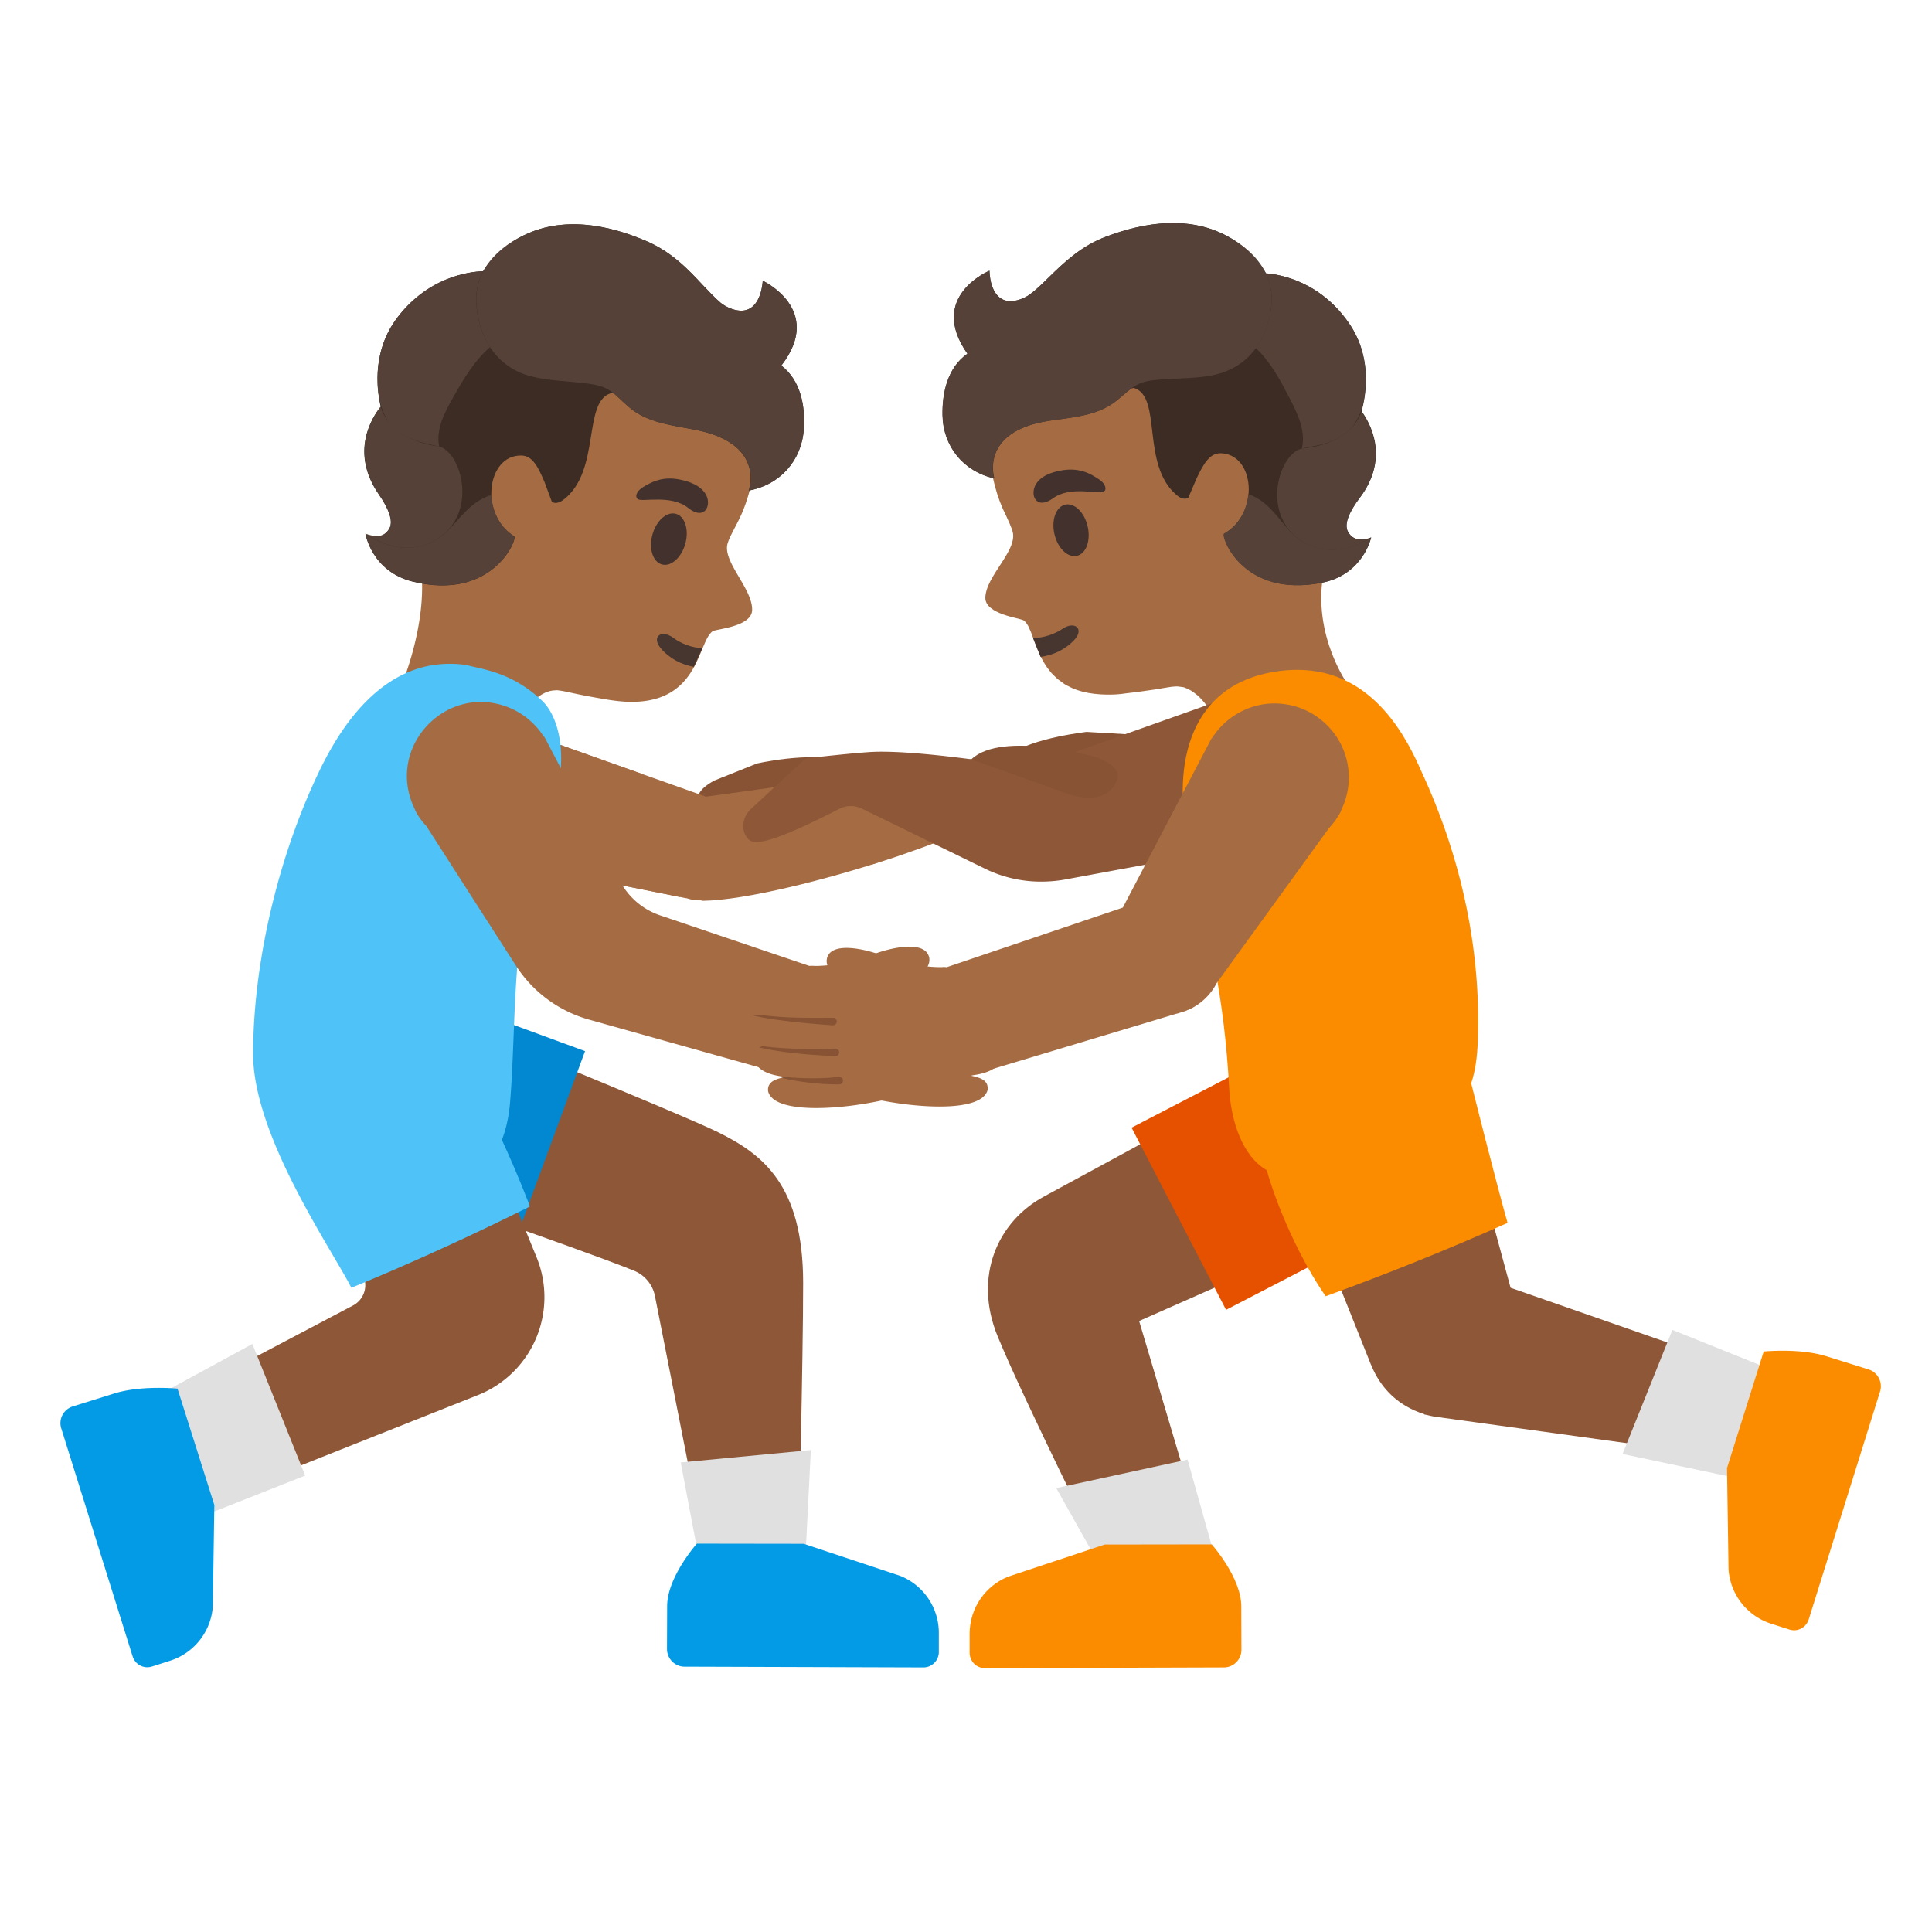 <svg xmlns="http://www.w3.org/2000/svg" xml:space="preserve" id="Layer_1" x="0" y="0" version="1.1" viewBox="0 0 128 128"><path id="leg_2_" d="M47.57 75.01c-2.33-1.16-19.01-7.95-19.01-7.95l-2.69 11.38s11.93 4.07 16.12 5.74c.72.29 1.25.92 1.4 1.68l3.24 16.41 6.28.01s.3-12.28.3-17.28c0-6.5-2.69-8.53-5.64-9.99" style="fill:#8d5738"/><path id="pants" d="M29.54 66.25c-.85-.31-1.71-.45-2.56-.45-3.01 0-5.84 1.85-6.94 4.84a7.39 7.39 0 0 0 4.39 9.49l9.22 3.39 5.11-13.88z" style="fill:#0288d1"/><path id="arm_4_" d="m35.55 83.3-4.92-12.05-10.87 4.37 4.22 8.73c.45.75.19 1.71-.57 2.13l-12.99 6.85 3.09 6.31 18.15-7.21a6.98 6.98 0 0 0 3.89-9.13" style="fill:#8d5738"/><path id="head_1_" d="M48.93 34.48c.58-1.13 1.04-2.81 1.18-4.57.38-4.65-1.31-8.84-5.78-11.02-.21-.1-.41-.2-.63-.29-.3-.13-.61-.23-.92-.33a1 1 0 0 1-.14-.04c-.26-.08-.53-.14-.81-.19-.1-.02-.2-.03-.29-.05-.22-.04-.45-.07-.68-.09l-.36-.03-.65-.03c-.06 0-.12-.01-.18-.01-.05 0-.1.01-.15.01q-.585 0-1.17.06h-.07c-.42.04-.84.11-1.26.19l-.27.06c-.36.08-.71.16-1.06.26-.07.02-.13.03-.2.06-.41.12-.81.26-1.21.42l-.21.09q-.51.21-.99.45c-.07.04-.15.07-.22.11q-.57.3-1.11.63c-.01.01-.02.02-.04.02-.35.22-.68.46-1 .71-.04.03-.08.06-.12.1-.33.26-.65.53-.94.82-2.18 2.16-3.09 10.31-1.98 14.58 1.17 4.51-1.5 10.04-1.5 10.04s-1.22.85-.6 2.2c.27.61.92 1.33 2.24 2.11.64.38 1.25.54 1.83.54 2.74 0 4.67-3.55 4.67-3.55s1.07-1.93 2.42-2c.06 0 .11-.01.16-.01.03 0 .07 0 .11.01.74.1.94.23 3.29.62.57.09 1.09.14 1.56.14 4.51 0 4.38-4.01 5.37-4.68.22-.15 2.57-.29 2.61-1.39.05-1.46-2.09-3.31-1.59-4.52.09-.32.63-1.29.69-1.43" style="fill:#a56c43"/><path id="mouth_1_" d="M45.97 44.18c-.84-.15-1.62-.55-2.2-1.24-.63-.76.05-1.27.84-.68.48.36 1.2.65 1.92.69z" style="fill:#473530"/><ellipse id="eye_1_" cx="44.32" cy="35.72" rx="1.74" ry="1.13" style="fill:#42312c" transform="rotate(-74.603 44.316 35.722)"/><path id="eyebrow_1_" d="M45.59 33.65c.9.72 1.41.14 1.3-.54-.09-.5-.57-1.09-1.86-1.34-1.21-.24-1.94.22-2.41.49-.46.27-.59.68-.34.82.34.18 2.2-.32 3.31.57" style="fill:#42312c"/><path id="head" d="M89.22 45.23s-2.66-3.79-1.29-8.24c1.06-3.44.65-9.77-.67-13.23-.3-.8-.65-1.45-1.04-1.87-.3-.32-.63-.62-.97-.92-.02-.01-.03-.03-.05-.04-.68-.58-1.45-1.1-2.27-1.56-.05-.03-.09-.05-.14-.08-.79-.43-1.63-.79-2.49-1.08-.09-.03-.19-.06-.28-.09-.42-.13-.84-.25-1.26-.34l-.14-.03c-.38-.08-.76-.14-1.14-.19-.12-.01-.24-.03-.36-.04-.41-.04-.82-.07-1.23-.07h-.05q-.375 0-.75.03h-.12c-.28.02-.55.06-.82.1-.03 0-.06.01-.09.01-.6.1-1.19.25-1.74.46-5.01 1.87-7.06 6.15-6.87 11.02.07 1.76.46 3.46.98 4.62.05.12.44.9.59 1.32.02.06.04.11.05.15.11.31.05.65-.09 1.01-.07.18-.17.37-.28.56-.43.76-1.08 1.56-1.32 2.32-.06.19-.1.38-.1.56 0 .55.58.88 1.19 1.1.31.11.62.19.87.25s.43.11.49.15c.07.05.12.11.18.19.01.01.01.02.02.03.05.07.1.15.14.24v.01c.18.36.33.87.55 1.4.05.12.1.24.16.37.02.04.03.07.05.11.05.1.1.21.16.31l.09.15c.05.09.11.18.17.27.04.06.08.12.13.17.06.08.12.16.19.24l.18.18c.07.07.14.14.21.2l.24.18c.07.05.14.11.22.16.11.07.23.13.36.19.07.03.13.07.2.1.41.17.89.3 1.45.36.03 0 .07 0 .11.01.22.02.46.04.71.04h.14c.33 0 .69-.02 1.07-.08.89-.1 1.47-.19 1.89-.25.28-.04.49-.08.67-.11.09-.01.17-.03.25-.04.16-.03.31-.05.5-.06.14-.01.26.01.39.03.06.01.13.01.19.03q.165.06.33.15c.05.03.1.04.14.07.14.09.27.19.39.29.01.01.02.01.03.02.69.62 1.12 1.5 1.12 1.5s1.82 3.71 4.62 3.74h.04c.02 0 .05 0 .07-.01.18-.01.37-.03.56-.07.08-.02.16-.03.24-.05.1-.03.2-.06.3-.1.12-.05.25-.1.38-.16.05-.03.1-.04.15-.07.81-.43 1.39-.9 1.82-1.38 1.83-2.03.58-4.24.58-4.24" style="fill:#a56c43"/><path id="mouth" d="M68.94 43.52c.85-.12 1.64-.48 2.25-1.14.66-.73 0-1.27-.81-.71-.49.33-1.23.6-1.94.6z" style="fill:#473530"/><ellipse id="eye" cx="70.96" cy="35.13" rx="1.13" ry="1.74" style="fill:#42312c" transform="rotate(-12.916 70.958 35.132)"/><path id="eyebrow" d="M69.77 33.01c-.93.67-1.42.08-1.27-.6.11-.5.62-1.06 1.92-1.26 1.22-.18 1.93.31 2.38.6s.56.7.31.83c-.35.18-2.19-.41-3.34.43" style="fill:#42312c"/><path id="darkTone" d="m75.06 48.67-3.08-.18c-.78.1-4.72.64-5.49 1.98-.19.32-.21.68-.09.93.18.81.84 1.37 1.56 1.37.1 0 .19-.01.29-.03h.01l6.94-1.6c1.17-.41 1.39-1.12 1.41-1.21.02-.06.02-.13.01-.19-.09-.74-.93-.93-1.56-1.07" style="fill:#875334"/><path id="tone_4_" d="M56.45 51.68c.03-.38-.1-.71-.37-.96-1.15-1.04-5.06-.33-5.92-.14l-2.85 1.14c-.4.23-1.25.71-1.08 1.49.01.06.04.12.07.17.04.07.48.68 1.76.71l7.04-.64h.01c.85-.12 1.44-.93 1.34-1.77" style="fill:#875334"/><path id="arm_3_" d="M68.63 52.12c-.31.84-2.39 1.99-5.2 3.14l-.45.18c-.81.32-1.68.65-2.57.96-.31.11-.63.22-.94.33-4.78 1.6-10.16 2.91-12.87 2.95h-.01c-.08 0-.16-.03-.23-.05-.16 0-.31 0-.47-.02-.15-.02-.29-.07-.44-.11v.01l-.39-.08-6.2-1.24-7.35-1.47 2.65-8.21.06-.19 8.27 2.94 4.28 1.52c2.14-.29 12.86-1.76 14.54-2.13.77-.16 2.31-.36 3.78-.36 2.1 0 4.06.4 3.54 1.83" style="fill:#a56c43"/><path id="shadow_1_" d="M62.98 55.44c-.81.32-4.9 1.73-5.22 1.84-1.84-.94-4.03-3.28-4.03-3.28l3.5-2.13z" style="fill:#a56c43"/><path id="shadow" d="m45.06 59.43-6.2-1.24-4.7-9.68.06-.19 8.27 2.94z" style="fill:#a56c43"/><path id="arm_2_" d="M85.62 47.85a4.91 4.91 0 0 0-4.81-1.41q-.075 0-.15.03l-.07.03c-.06.01-.12.04-.24.08l-12.1 4.3c-1.85-.3-7.42-1.17-10.33-1.07-1.09.04-4.26.4-4.39.42-.1.01-.2.06-.28.13l-3.38 3.13c-.66.54-.82 1.39-.39 1.98.28.39.67.92 6.14-1.89.46-.23 1.01-.24 1.48-.01l8.13 3.97c1.18.58 2.45.87 3.73.87.51 0 1.03-.04 1.55-.13l11.85-2.19c.45-.03.88-.12 1.26-.25a.5.5 0 0 0 .17-.07 4.85 4.85 0 0 0 2.58-2.3c.96-1.82.65-4.13-.75-5.62" style="fill:#8d5738"/><path id="tone_3_" d="M72.71 50.19s-6.31-1.84-8.36.12l5.92 2.11s2.84 1.32 3.71-.68c.37-.84-.77-1.34-1.27-1.55" style="fill:#875334"/><path id="leg_1_" d="m94.17 79.26-4.7-11.01-20.28 11.01c-3.12 1.67-4.71 5.33-3.1 9.26 1.73 4.23 7.14 15.06 7.14 15.06l6.64-1.26-4.4-14.8z" style="fill:#8d5738"/><path id="pants_1_" d="M93.38 72.82a6.8 6.8 0 0 0-6.04-3.67c-1.05 0-2.12.25-3.13.77l-9.24 4.79 6.26 12.07 9.24-4.79a6.806 6.806 0 0 0 2.91-9.17" style="fill:#e65100"/><path id="leg" d="m100.08 85.32-5.61-20.68-12.18 4.39 8.53 21.36.05.1a5.6 5.6 0 0 0 1.15 1.78c.67.69 1.48 1.15 2.34 1.42l-.01.02.21.04c.26.07.53.12.8.15l20.35 2.81 2.15-5.19z" style="fill:#8d5738"/><path id="shirt" d="M97.47 71.77c.28-.83.4-1.76.44-2.83.21-5.88-1.03-11.99-3.72-17.79-.89-2.03-3.12-6.77-8.22-6.77-.25 0-.51.01-.77.03-6.58.59-7.5 6.44-6.5 11.14 1.43 6.7 2.4 10.31 2.74 16.6.12 2.13.88 4.46 2.49 5.38.69 2.49 2.26 6 3.9 8.35 4.07-1.48 8.1-3.1 12.05-4.86-.82-2.9-2.41-9.25-2.41-9.25" style="fill:#fb8c00"/><path id="shirt_1_" d="M36.05 55.14c1.91-4.41 1.07-7.58-.14-8.72-2.02-1.91-3.98-2.07-4.96-2.35-.41-.07-.79-.09-1.16-.09-3.74 0-6.6 2.83-8.67 7.18-2.76 5.77-4.35 12.79-4.35 18.67 0 5.42 5.19 12.9 6.51 15.49 4-1.65 7.95-3.45 11.83-5.39a74 74 0 0 0-1.86-4.41c.3-.76.48-1.65.55-2.57.44-5.48.03-11.88 2.25-17.81" style="fill:#4fc3f7"/><path id="arm_1_" d="M67.14 67.46c-.21-.22-.56-.31-1.14-.32.16-.11.28-.25.37-.4.15-.25.18-.53.08-.82-.28-.85-1.73-.67-3.55-.43-.72.09-1.45.19-1.86.15-.32.02-1.1.02-1.79-.12.03-.01.07-.03.1-.04.77-.34 1.65-.73 2.02-1.3.38-.56.14-.95.02-1.09-.63-.74-2.77-.24-4.07.36-.74.33-2.71.58-3.43.54-.07-.01-.15 0-.28 0l-9.86-3.34a4.7 4.7 0 0 1-2.68-2.29l-4.86-9.27c-.03-.06-.06-.12-.07-.13l-.05-.09a.3.3 0 0 0-.09-.11 4.96 4.96 0 0 0-4.49-2.24c-2.03.14-3.83 1.63-4.38 3.62-.32 1.17-.19 2.38.36 3.49.01.03.02.07.04.1.18.35.43.7.71.99l5.93 9.24a8.48 8.48 0 0 0 4.85 3.59l14.58 4.09q.09.03.18 0c.67.29 1.49.51 2.43.75l.58.15c1.65.45 3.74.77 5.46.77 1.65 0 2.94-.3 3.17-1.06.04-.14.01-.37-.07-.49-.15-.24-.44-.38-1.06-.5 1.08-.13 1.96-.45 2.06-1.26a.67.67 0 0 0-.16-.52.8.8 0 0 0-.38-.25c.78-.21 1.36-.57 1.47-1.21.06-.21 0-.41-.14-.56" style="fill:#a56c43"/><path id="arm" d="M89.35 51.12c-.11-1.31-.72-2.5-1.73-3.35-1-.85-2.27-1.25-3.58-1.15-1.5.13-2.87.95-3.7 2.22-.03.03-.06.07-.09.11l-.03.06c-.03.05-.06.11-.13.25l-5.7 10.87-11.67 3.95c-.09-.01-.18-.02-.25-.01-.72.05-2.7-.2-3.44-.53-1.31-.6-3.44-1.11-4.08-.37-.12.15-.35.53.02 1.1.38.57 1.26.96 2.03 1.3.03.01.06.03.09.04-.69.14-1.48.14-1.87.12-.32.04-1.06-.05-1.77-.15-1.83-.23-3.27-.42-3.56.44a.96.96 0 0 0 .09.81c.09.15.21.28.37.4q-.3 0-.51.03c-.29.05-.49.13-.63.28s-.2.35-.16.55v.01c.11.63.69.99 1.45 1.2 0 0 .01.01.02.01-.07.03-.14.06-.2.09-.08.06-.14.11-.2.17-.12.15-.18.34-.16.52.11.78.9 1.1 1.92 1.24.05.01.1.01.15.02-.09.02-.18.04-.26.06-.44.11-.67.24-.8.45-.08.12-.11.35-.07.48.23.77 1.53 1.07 3.18 1.07 1.72 0 3.8-.32 5.45-.77l.58-.15c.92-.24 1.73-.45 2.4-.74.07.01.14.01.21-.01l15.19-4.57c.09-.02.17-.04.28-.08l.36-.11c.03-.01.07-.03.1-.05.03-.01.08-.03.09-.03a3.88 3.88 0 0 0 1.87-1.77l7.42-10.24c.33-.36.58-.71.78-1.08.02-.05.04-.09.05-.14.39-.81.56-1.68.49-2.55" style="fill:#a56c43"/><path id="tone_2_" d="M55.44 67.67c0 .14-.11.25-.25.26 0 0-3.78-.24-5.35-.67q.21-.03.51-.03c1.52.23 3.41.21 4.84.2.13-.01.25.1.25.24" style="fill:#875334"/><path id="tone_1_" d="M50.32 69.4c1.57.36 3.43.5 5.02.57h.02c.14 0 .24-.12.24-.26a.254.254 0 0 0-.26-.24c-1.51.06-3.29.04-4.82-.16-.01 0-.02-.01-.02-.01z" style="fill:#875334"/><path id="tone" d="M55.85 71.56c.02.13-.08.26-.22.28h-.03c-1.16.02-2.69-.15-3.83-.43.08-.02.17-.04.26-.06 1.13.11 2.51.13 3.53-.01.14-.02.27.08.29.22" style="fill:#875334"/><path id="sock" d="m45.1 96.89 1.31 6.93h6.92l.39-7.75z" style="fill:#e0e0e0"/><path id="shoe" d="m59.63 104.4-6.38-2.12-7.08-.01s-1.96 2.2-1.97 4.13l-.01 2.85c0 .64.52 1.17 1.16 1.17l15.83.05c.56 0 1.02-.46 1.02-1.02v-1.29a4.07 4.07 0 0 0-2.57-3.76" style="fill:#039be5"/><path id="sock_1_" d="m78.68 96.7-8.7 1.89 3.3 5.88 7.39-.67z" style="fill:#e0e0e0"/><path id="shoe_1_" d="M82.24 106.45c.01-1.93-1.96-4.13-1.96-4.13l-7.09.01-6.38 2.12c-1.54.61-2.56 2.1-2.57 3.76v1.29c0 .56.45 1.02 1.02 1.02l15.83-.05c.64 0 1.16-.53 1.16-1.17z" style="fill:#fb8c00"/><path id="sock_2_" d="M16.72 89.04 9.1 93.19l2.54 7.96 8.58-3.39z" style="fill:#e0e0e0"/><path id="shoe_2_" d="M11.76 92s-.51-.05-1.24-.05c-.85 0-2 .07-2.98.38l-2.72.85c-.61.19-.96.85-.76 1.46l4.73 15.11c.14.43.54.71.97.71.1 0 .21-.02.31-.05l1.22-.39a4.08 4.08 0 0 0 2.81-3.59l.1-6.72z" style="fill:#039be5"/><path id="sock_3_" d="m110.8 88.11-3.3 8.22 9.24 1.95 2.17-6.91z" style="fill:#e0e0e0"/><path id="shoe_3_" d="m123.8 90.73-2.72-.85c-.98-.32-2.13-.39-2.98-.39-.73 0-1.25.05-1.25.05l-2.43 7.72.1 6.72a4.08 4.08 0 0 0 2.81 3.59l1.22.39c.1.03.21.05.31.05.43 0 .83-.28.97-.71l4.73-15.11c.19-.61-.15-1.27-.76-1.46" style="fill:#fb8c00"/><g id="hairGroup"><path id="hair_1_" d="M89.49 21.59c-1.92-2.95-4.71-3.41-5.61-3.48-.63-1.09-3.52-5.09-10.56-2.45-1.72.64-2.84 1.75-3.84 2.72-.43.42-.83.82-1.23 1.11-.32.24-.92.51-1.46.45-1.25-.16-1.23-2.01-1.23-2.01s-4.13 1.7-1.46 5.5c-1.32.92-1.68 2.59-1.65 4.08.04 2.04 1.37 3.72 3.43 4.18 0 0-1.01-3.09 3.59-3.81 1.43-.22 2.95-.3 4.16-1.09.46-.3.87-.71 1.31-1.05.11-.02.18-.04.18-.04 1.91.58.44 5.11 2.85 7.11.47.4.76.16.76.16l.55-1.28c.43-.89.83-1.67 1.59-1.66 2.25.04 2.62 3.96.24 5.32-.24.13 1.2 4.3 6.49 3.25 2.73-.54 3.25-3 3.25-3s-1.11.52-1.56-.42c-.23-.49.1-1.28.8-2.2 2.03-2.68.64-5.02.12-5.73.22-.8.78-3.34-.72-5.66" style="fill:#3c2c23"/><g id="hairHighlights"><path d="M90.19 27.26c.03-.09-.38 2.09-3.93 2.46-1.44.28-2.75 4.14-.19 6.01 2.26 1.65 4.76-.11 4.76-.11s-.36.19-.94.1c-.38-.06-.6-.5-.61-.52-.23-.49.1-1.28.8-2.21 2.02-2.68.63-5.02.11-5.73" style="fill:#554138"/><path d="M89.49 21.59c-1.01-1.56-2.52-2.74-4.31-3.24-.26-.07-.89-.24-1.31-.23.34.71.48 1.52.32 2.41 0 .03-.13 1.33-.99 2.53.98.91 1.62 2.13 2.24 3.32.54 1.04 1.09 2.2.81 3.34.66-.18 1.76-.2 2.83-.96 1.03-.73 1.36-2.14 1.4-3.36.06-1.34-.26-2.68-.99-3.81" style="fill:#554138"/><path d="M84.19 20.53c.41-2.33-1.17-4.09-3.24-5.06-2.42-1.14-5.22-.71-7.64.2-1.72.64-2.84 1.75-3.84 2.72-.43.42-.83.82-1.23 1.11-.32.24-.92.51-1.46.45-1.25-.16-1.23-2.01-1.23-2.01s-4.13 1.7-1.46 5.5c-1.32.92-1.68 2.59-1.65 4.08.04 2.04 1.37 3.72 3.43 4.18 0 0-1.01-3.09 3.59-3.81 1.43-.22 2.95-.3 4.16-1.09 1.07-.7 1.34-1.41 2.65-1.59 1.42-.2 3.4-.04 4.8-.55 2.85-1.02 3.12-4.08 3.12-4.13" style="fill:#554138"/><path d="M86.06 35.72c-1.14-.81-1.72-2.41-3.36-2.99-.08 1.01-.59 2.06-1.61 2.63-.24.13 1.2 4.3 6.49 3.25 2.73-.54 3.25-3 3.25-3s-2.48 1.75-4.77.11" style="fill:#554138"/></g></g><g id="hairGroup_1_"><path id="hair_2_" d="M26.18 21.24c2.07-2.9 4.91-3.24 5.82-3.27.69-1.07 3.78-5 10.79-2.01 1.71.73 2.8 1.89 3.76 2.92.42.44.81.86 1.19 1.18.31.25.9.56 1.46.52 1.27-.1 1.33-1.98 1.33-1.98s4.1 1.91 1.23 5.62c1.29.99 1.59 2.69 1.49 4.2-.13 2.06-1.55 3.7-3.65 4.08 0 0 1.15-3.08-3.47-4.01-1.43-.29-2.97-.43-4.16-1.28-.45-.33-.85-.76-1.27-1.12l-.18-.05c-1.96.5-.67 5.15-3.19 7.07-.5.38-.77.13-.77.13l-.49-1.32c-.4-.92-.76-1.73-1.53-1.74-2.27-.05-2.82 3.89-.47 5.36.23.15-1.41 4.29-6.71 3-2.74-.67-3.15-3.18-3.15-3.18s1.1.58 1.59-.35c.26-.48-.04-1.29-.71-2.26-1.93-2.8-.43-5.11.13-5.8-.19-.84-.65-3.44.96-5.71" style="fill:#3c2c23"/><g id="hairHighlights_1_"><path d="M25.23 26.93c-.02-.1.29 2.14 3.87 2.66 1.44.35 2.6 4.31-.07 6.08-2.36 1.57-4.81-.32-4.81-.32s.35.2.95.14c.39-.04.63-.48.64-.5.26-.48-.04-1.29-.71-2.26-1.93-2.8-.43-5.1.13-5.8" style="fill:#554138"/><path d="M26.18 21.24c1.09-1.53 2.67-2.65 4.5-3.08.27-.06.91-.2 1.33-.18-.38.7-.55 1.51-.43 2.42 0 .03.07 1.35.89 2.6-1.03.88-1.74 2.08-2.41 3.26-.59 1.03-1.2 2.18-.96 3.34-.66-.21-1.77-.28-2.82-1.09-1-.78-1.28-2.23-1.27-3.46.01-1.36.39-2.7 1.17-3.81" style="fill:#554138"/><path d="M31.59 20.4c-.31-2.38 1.36-4.09 3.49-4.98 2.5-1.05 5.31-.49 7.72.54 1.71.73 2.8 1.89 3.76 2.92.42.44.81.86 1.19 1.18.31.25.9.56 1.46.52 1.27-.1 1.33-1.98 1.33-1.98s4.1 1.91 1.23 5.62c1.29.99 1.59 2.69 1.49 4.2-.13 2.06-1.55 3.7-3.65 4.08 0 0 1.15-3.08-3.47-4.01-1.43-.29-2.97-.43-4.16-1.28-1.05-.75-1.29-1.48-2.62-1.73-1.43-.26-3.43-.19-4.83-.76-2.79-1.17-2.94-4.28-2.94-4.32" style="fill:#554138"/><path d="M29.03 35.67c1.19-.77 1.84-2.36 3.53-2.88.04 1.03.51 2.11 1.51 2.74.23.15-1.41 4.29-6.71 3-2.74-.67-3.15-3.18-3.15-3.18s2.44 1.88 4.82.32" style="fill:#554138"/></g></g></svg>